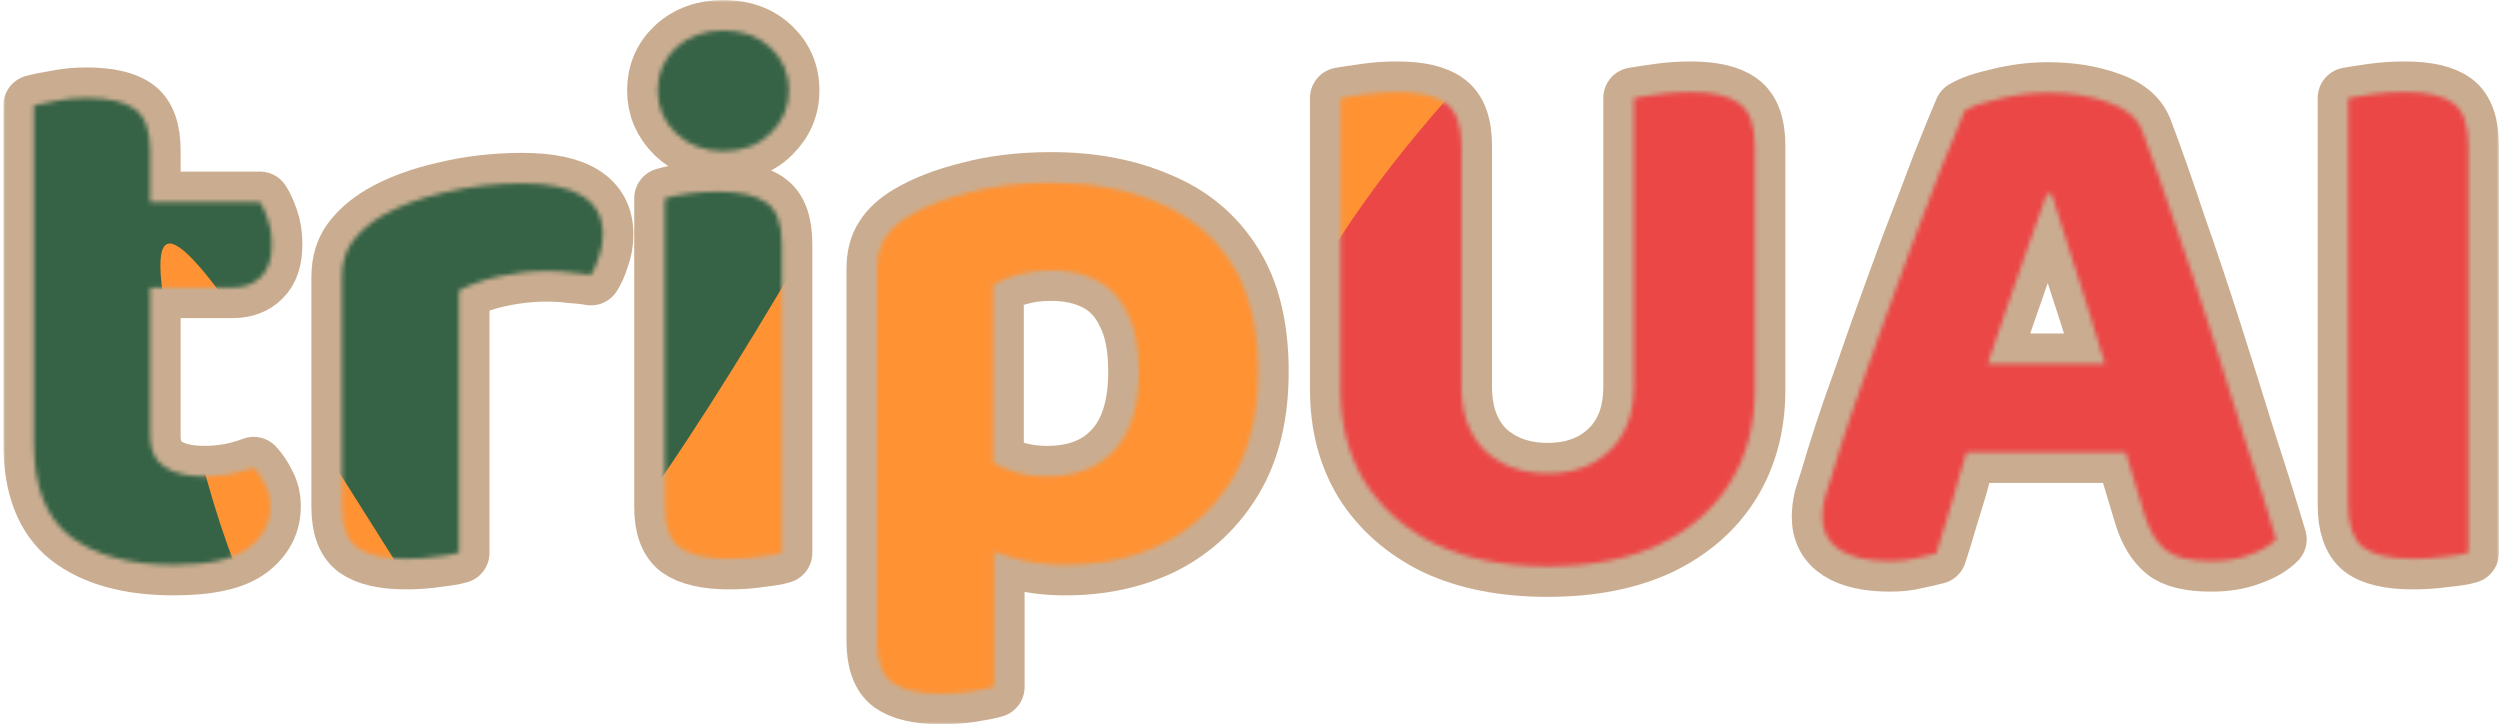 <svg
  width="573"
  height="166"
  viewBox="0 0 573 166"
  fill="none"
  xmlns="http://www.w3.org/2000/svg"
>
  <mask
    id="path-1-outside-1_6_42"
    maskUnits="userSpaceOnUse"
    x="0.761"
    y="0"
    width="572"
    height="166"
    fill="black"
  >
    <rect fill="white" x="0.761" width="572" height="166" />
    <path
      d="M150.733 20.74C150.733 16.847 152.123 13.584 154.902 10.95C157.801 8.317 161.426 7 165.775 7C170.245 7 173.87 8.317 176.649 10.95C179.427 13.584 180.817 16.847 180.817 20.74C180.817 24.519 179.427 27.782 176.649 30.53C173.87 33.278 170.245 34.652 165.775 34.652C161.426 34.652 157.801 33.278 154.902 30.53C152.123 27.782 150.733 24.519 150.733 20.74Z"
    />
    <path
      d="M179.186 126.711C178.098 127.054 176.467 127.34 174.293 127.569C172.118 127.913 169.762 128.085 167.225 128.085C162.03 128.085 158.224 127.226 155.808 125.508C153.512 123.791 152.364 120.699 152.364 116.234V45.472C153.452 45.129 155.083 44.785 157.258 44.442C159.553 44.098 161.969 43.927 164.507 43.927C169.702 43.927 173.447 44.785 175.743 46.503C178.038 48.106 179.186 51.255 179.186 55.949V126.711Z"
    />
    <path
      fill-rule="evenodd"
      clip-rule="evenodd"
      d="M244.148 129.459C239.557 129.459 235.449 128.886 231.825 127.741C230.424 127.343 229.095 126.919 227.838 126.469V157.454C226.63 157.798 224.938 158.141 222.763 158.485C220.589 158.828 218.233 159 215.696 159C210.621 159 206.876 158.141 204.46 156.424C202.164 154.706 201.016 151.557 201.016 146.977V61.617C201.016 58.754 201.621 56.407 202.829 54.575C204.037 52.629 205.91 50.911 208.447 49.423C212.071 47.247 216.662 45.472 222.22 44.098C227.777 42.61 233.999 41.865 240.886 41.865C250.189 41.865 258.404 43.411 265.533 46.503C272.782 49.48 278.4 54.174 282.387 60.586C286.374 66.884 288.367 75.071 288.367 85.147C288.367 94.879 286.434 103.009 282.568 109.536C278.702 116.062 273.446 121.043 266.801 124.478C260.156 127.798 252.605 129.459 244.148 129.459ZM229.831 107.131C229.078 106.774 228.353 106.409 227.657 106.037V65.224C229.227 64.308 231.1 63.563 233.275 62.991C235.57 62.304 238.107 61.961 240.886 61.961C244.994 61.961 248.558 62.762 251.578 64.365C254.599 65.968 256.894 68.487 258.465 71.922C260.156 75.243 261.002 79.651 261.002 85.147C261.002 93.162 259.129 99.173 255.384 103.181C251.76 107.188 246.625 109.192 239.98 109.192C236.235 109.192 232.852 108.505 229.831 107.131Z"
    />
    <path
      d="M105.192 66.598C107.729 65.224 110.81 64.136 114.435 63.334C118.059 62.533 121.684 62.132 125.308 62.132C127.362 62.132 129.235 62.247 130.926 62.476C132.738 62.59 134.249 62.762 135.457 62.991C136.182 61.846 136.786 60.472 137.269 58.869C137.873 57.266 138.175 55.548 138.175 53.716C138.175 45.93 132.013 42.037 119.69 42.037C113.528 42.037 107.608 42.724 101.93 44.098C96.373 45.358 91.6 47.133 87.613 49.423C84.714 51.14 82.418 53.144 80.727 55.434C79.156 57.609 78.371 60.3 78.371 63.506V116.234C78.371 120.699 79.519 123.791 81.814 125.508C84.23 127.226 87.976 128.085 93.05 128.085C95.587 128.085 97.943 127.913 100.118 127.569C102.292 127.34 103.984 127.054 105.192 126.711V66.598Z"
    />
    <path
      d="M34.401 99.918C34.401 103.124 35.488 105.471 37.663 106.959C39.838 108.448 42.919 109.192 46.906 109.192C48.718 109.192 50.651 109.02 52.705 108.677C54.879 108.219 56.692 107.704 58.142 107.131C59.108 108.162 59.954 109.421 60.679 110.91C61.524 112.398 61.947 114.116 61.947 116.062C61.947 119.955 60.256 123.161 56.873 125.68C53.49 128.199 47.812 129.459 39.838 129.459C29.689 129.459 21.776 127.283 16.097 122.932C10.54 118.581 7.761 111.482 7.761 101.635V24.175C8.969 23.832 10.66 23.488 12.835 23.145C15.01 22.687 17.305 22.458 19.722 22.458C24.917 22.458 28.662 23.316 30.958 25.034C33.253 26.751 34.401 29.9 34.401 34.48V46.331H59.591C60.195 47.247 60.799 48.564 61.404 50.281C62.008 51.999 62.31 53.888 62.31 55.949C62.31 59.384 61.464 61.903 59.773 63.506C58.202 65.109 56.027 65.911 53.248 65.911H34.401V99.918Z"
    />
    <path
      d="M354.727 129.802C344.82 129.802 336.302 128.142 329.174 124.821C322.167 121.386 316.73 116.635 312.864 110.566C309.118 104.498 307.246 97.398 307.246 89.269V22.458C308.575 22.229 310.447 21.942 312.864 21.599C315.28 21.255 317.696 21.084 320.113 21.084C325.308 21.084 329.053 21.942 331.349 23.66C333.765 25.377 334.973 28.641 334.973 33.45V88.582C334.973 94.879 336.785 99.803 340.41 103.353C344.155 106.788 348.927 108.505 354.727 108.505C360.526 108.505 365.238 106.788 368.862 103.353C372.608 99.803 374.48 94.879 374.48 88.582V22.458C375.809 22.229 377.682 21.942 380.098 21.599C382.635 21.255 385.052 21.084 387.347 21.084C392.542 21.084 396.288 21.942 398.583 23.66C401 25.377 402.208 28.641 402.208 33.45V89.269C402.208 97.398 400.335 104.498 396.59 110.566C392.844 116.635 387.408 121.386 380.279 124.821C373.151 128.142 364.634 129.802 354.727 129.802Z"
    />
    <path
      d="M565.761 126.711V33.45C565.761 28.641 564.613 25.377 562.318 23.66C560.022 21.942 556.277 21.084 551.082 21.084C548.665 21.084 546.188 21.255 543.651 21.599C541.235 21.942 539.423 22.229 538.215 22.458V115.719C538.215 120.299 539.302 123.505 541.477 125.337C543.772 127.169 547.638 128.085 553.075 128.085C555.612 128.085 558.089 127.913 560.505 127.569C562.922 127.34 564.673 127.054 565.761 126.711Z"
    />
    <path
      fill-rule="evenodd"
      clip-rule="evenodd"
      d="M450.739 103.696C450.349 104.922 449.96 106.182 449.57 107.475C448.966 109.879 448.301 112.226 447.576 114.516C446.852 116.806 446.187 118.982 445.583 121.043C444.979 123.104 444.375 125.05 443.771 126.882C442.442 127.226 440.931 127.569 439.24 127.913C437.549 128.371 435.555 128.6 433.26 128.6C428.185 128.6 424.319 127.741 421.661 126.024C419.003 124.306 417.674 121.787 417.674 118.467C417.674 117.093 417.855 115.661 418.218 114.173C418.701 112.684 419.245 110.967 419.849 109.02C420.936 105.242 422.447 100.49 424.38 94.765C426.433 89.04 428.608 82.857 430.904 76.216C433.32 69.46 435.736 62.819 438.153 56.293C440.69 49.766 442.985 43.755 445.039 38.259C447.214 32.763 448.966 28.469 450.295 25.377C451.986 24.347 454.644 23.431 458.269 22.629C462.014 21.713 465.699 21.255 469.323 21.255C474.519 21.255 479.17 22 483.278 23.488C487.386 24.862 489.983 27.095 491.07 30.186C493.366 36.255 495.843 43.297 498.501 51.312C501.28 59.212 504.058 67.514 506.837 76.216C509.616 84.918 512.274 93.391 514.811 101.635C517.469 109.765 519.765 117.093 521.698 123.619C520.369 124.993 518.436 126.138 515.898 127.054C513.361 128.085 510.341 128.6 506.837 128.6C501.884 128.6 498.38 127.741 496.326 126.024C494.272 124.306 492.702 121.73 491.614 118.295L487.213 103.696H450.739ZM469.142 44.442H470.23C471.317 47.762 472.525 51.598 473.854 55.949C475.183 60.186 476.633 64.709 478.203 69.517C479.669 74.005 481.082 78.642 482.443 83.429H455.57C456.966 79.193 458.41 74.956 459.9 70.72C461.591 65.796 463.222 61.102 464.793 56.636C466.484 52.171 467.934 48.106 469.142 44.442Z"
    />
  </mask>
  <path
    d="M150.733 20.74C150.733 16.847 152.123 13.584 154.902 10.95C157.801 8.317 161.426 7 165.775 7C170.245 7 173.87 8.317 176.649 10.95C179.427 13.584 180.817 16.847 180.817 20.74C180.817 24.519 179.427 27.782 176.649 30.53C173.87 33.278 170.245 34.652 165.775 34.652C161.426 34.652 157.801 33.278 154.902 30.53C152.123 27.782 150.733 24.519 150.733 20.74Z"
    fill="#CAAD90"
  />
  <path
    d="M179.186 126.711C178.098 127.054 176.467 127.34 174.293 127.569C172.118 127.913 169.762 128.085 167.225 128.085C162.03 128.085 158.224 127.226 155.808 125.508C153.512 123.791 152.364 120.699 152.364 116.234V45.472C153.452 45.129 155.083 44.785 157.258 44.442C159.553 44.098 161.969 43.927 164.507 43.927C169.702 43.927 173.447 44.785 175.743 46.503C178.038 48.106 179.186 51.255 179.186 55.949V126.711Z"
    fill="#CAAD90"
  />
  <path
    fill-rule="evenodd"
    clip-rule="evenodd"
    d="M244.148 129.459C239.557 129.459 235.449 128.886 231.825 127.741C230.424 127.343 229.095 126.919 227.838 126.469V157.454C226.63 157.798 224.938 158.141 222.763 158.485C220.589 158.828 218.233 159 215.696 159C210.621 159 206.876 158.141 204.46 156.424C202.164 154.706 201.016 151.557 201.016 146.977V61.617C201.016 58.754 201.621 56.407 202.829 54.575C204.037 52.629 205.91 50.911 208.447 49.423C212.071 47.247 216.662 45.472 222.22 44.098C227.777 42.61 233.999 41.865 240.886 41.865C250.189 41.865 258.404 43.411 265.533 46.503C272.782 49.48 278.4 54.174 282.387 60.586C286.374 66.884 288.367 75.071 288.367 85.147C288.367 94.879 286.434 103.009 282.568 109.536C278.702 116.062 273.446 121.043 266.801 124.478C260.156 127.798 252.605 129.459 244.148 129.459ZM229.831 107.131C229.078 106.774 228.353 106.409 227.657 106.037V65.224C229.227 64.308 231.1 63.563 233.275 62.991C235.57 62.304 238.107 61.961 240.886 61.961C244.994 61.961 248.558 62.762 251.578 64.365C254.599 65.968 256.894 68.487 258.465 71.922C260.156 75.243 261.002 79.651 261.002 85.147C261.002 93.162 259.129 99.173 255.384 103.181C251.76 107.188 246.625 109.192 239.98 109.192C236.235 109.192 232.852 108.505 229.831 107.131Z"
    fill="#CAAD90"
  />
  <path
    d="M105.192 66.598C107.729 65.224 110.81 64.136 114.435 63.334C118.059 62.533 121.684 62.132 125.308 62.132C127.362 62.132 129.235 62.247 130.926 62.476C132.738 62.59 134.249 62.762 135.457 62.991C136.182 61.846 136.786 60.472 137.269 58.869C137.873 57.266 138.175 55.548 138.175 53.716C138.175 45.93 132.013 42.037 119.69 42.037C113.528 42.037 107.608 42.724 101.93 44.098C96.373 45.358 91.6 47.133 87.613 49.423C84.714 51.14 82.418 53.144 80.727 55.434C79.156 57.609 78.371 60.3 78.371 63.506V116.234C78.371 120.699 79.519 123.791 81.814 125.508C84.23 127.226 87.976 128.085 93.05 128.085C95.587 128.085 97.943 127.913 100.118 127.569C102.292 127.34 103.984 127.054 105.192 126.711V66.598Z"
    fill="#CAAD90"
  />
  <path
    d="M34.401 99.918C34.401 103.124 35.488 105.471 37.663 106.959C39.838 108.448 42.919 109.192 46.906 109.192C48.718 109.192 50.651 109.02 52.705 108.677C54.879 108.219 56.692 107.704 58.142 107.131C59.108 108.162 59.954 109.421 60.679 110.91C61.524 112.398 61.947 114.116 61.947 116.062C61.947 119.955 60.256 123.161 56.873 125.68C53.49 128.199 47.812 129.459 39.838 129.459C29.689 129.459 21.776 127.283 16.097 122.932C10.54 118.581 7.761 111.482 7.761 101.635V24.175C8.969 23.832 10.66 23.488 12.835 23.145C15.01 22.687 17.305 22.458 19.722 22.458C24.917 22.458 28.662 23.316 30.958 25.034C33.253 26.751 34.401 29.9 34.401 34.48V46.331H59.591C60.195 47.247 60.799 48.564 61.404 50.281C62.008 51.999 62.31 53.888 62.31 55.949C62.31 59.384 61.464 61.903 59.773 63.506C58.202 65.109 56.027 65.911 53.248 65.911H34.401V99.918Z"
    fill="#CAAD90"
  />
  <path
    d="M354.727 129.802C344.82 129.802 336.302 128.142 329.174 124.821C322.167 121.386 316.73 116.635 312.864 110.566C309.118 104.498 307.246 97.398 307.246 89.269V22.458C308.575 22.229 310.447 21.942 312.864 21.599C315.28 21.255 317.696 21.084 320.113 21.084C325.308 21.084 329.053 21.942 331.349 23.66C333.765 25.377 334.973 28.641 334.973 33.45V88.582C334.973 94.879 336.785 99.803 340.41 103.353C344.155 106.788 348.927 108.505 354.727 108.505C360.526 108.505 365.238 106.788 368.862 103.353C372.608 99.803 374.48 94.879 374.48 88.582V22.458C375.809 22.229 377.682 21.942 380.098 21.599C382.635 21.255 385.052 21.084 387.347 21.084C392.542 21.084 396.288 21.942 398.583 23.66C401 25.377 402.208 28.641 402.208 33.45V89.269C402.208 97.398 400.335 104.498 396.59 110.566C392.844 116.635 387.408 121.386 380.279 124.821C373.151 128.142 364.634 129.802 354.727 129.802Z"
    fill="#CAAD90"
  />
  <path
    d="M565.761 126.711V33.45C565.761 28.641 564.613 25.377 562.318 23.66C560.022 21.942 556.277 21.084 551.082 21.084C548.665 21.084 546.188 21.255 543.651 21.599C541.235 21.942 539.423 22.229 538.215 22.458V115.719C538.215 120.299 539.302 123.505 541.477 125.337C543.772 127.169 547.638 128.085 553.075 128.085C555.612 128.085 558.089 127.913 560.505 127.569C562.922 127.34 564.673 127.054 565.761 126.711Z"
    fill="#CAAD90"
  />
  <path
    fill-rule="evenodd"
    clip-rule="evenodd"
    d="M450.739 103.696C450.349 104.922 449.96 106.182 449.57 107.475C448.966 109.879 448.301 112.226 447.576 114.516C446.852 116.806 446.187 118.982 445.583 121.043C444.979 123.104 444.375 125.05 443.771 126.882C442.442 127.226 440.931 127.569 439.24 127.913C437.549 128.371 435.555 128.6 433.26 128.6C428.185 128.6 424.319 127.741 421.661 126.024C419.003 124.306 417.674 121.787 417.674 118.467C417.674 117.093 417.855 115.661 418.218 114.173C418.701 112.684 419.245 110.967 419.849 109.02C420.936 105.242 422.447 100.49 424.38 94.765C426.433 89.04 428.608 82.857 430.904 76.216C433.32 69.46 435.736 62.819 438.153 56.293C440.69 49.766 442.985 43.755 445.039 38.259C447.214 32.763 448.966 28.469 450.295 25.377C451.986 24.347 454.644 23.431 458.269 22.629C462.014 21.713 465.699 21.255 469.323 21.255C474.519 21.255 479.17 22 483.278 23.488C487.386 24.862 489.983 27.095 491.07 30.186C493.366 36.255 495.843 43.297 498.501 51.312C501.28 59.212 504.058 67.514 506.837 76.216C509.616 84.918 512.274 93.391 514.811 101.635C517.469 109.765 519.765 117.093 521.698 123.619C520.369 124.993 518.436 126.138 515.898 127.054C513.361 128.085 510.341 128.6 506.837 128.6C501.884 128.6 498.38 127.741 496.326 126.024C494.272 124.306 492.702 121.73 491.614 118.295L487.213 103.696H450.739ZM469.142 44.442H470.23C471.317 47.762 472.525 51.598 473.854 55.949C475.183 60.186 476.633 64.709 478.203 69.517C479.669 74.005 481.082 78.642 482.443 83.429H455.57C456.966 79.193 458.41 74.956 459.9 70.72C461.591 65.796 463.222 61.102 464.793 56.636C466.484 52.171 467.934 48.106 469.142 44.442Z"
    fill="#CAAD90"
  />
  <path
    d="M150.733 20.74C150.733 16.847 152.123 13.584 154.902 10.95C157.801 8.317 161.426 7 165.775 7C170.245 7 173.87 8.317 176.649 10.95C179.427 13.584 180.817 16.847 180.817 20.74C180.817 24.519 179.427 27.782 176.649 30.53C173.87 33.278 170.245 34.652 165.775 34.652C161.426 34.652 157.801 33.278 154.902 30.53C152.123 27.782 150.733 24.519 150.733 20.74Z"
    stroke="#CAAD90"
    stroke-width="14"
    stroke-linejoin="round"
    mask="url(#path-1-outside-1_6_42)"
  />
  <path
    d="M179.186 126.711C178.098 127.054 176.467 127.34 174.293 127.569C172.118 127.913 169.762 128.085 167.225 128.085C162.03 128.085 158.224 127.226 155.808 125.508C153.512 123.791 152.364 120.699 152.364 116.234V45.472C153.452 45.129 155.083 44.785 157.258 44.442C159.553 44.098 161.969 43.927 164.507 43.927C169.702 43.927 173.447 44.785 175.743 46.503C178.038 48.106 179.186 51.255 179.186 55.949V126.711Z"
    stroke="#CAAD90"
    stroke-width="14"
    stroke-linejoin="round"
    mask="url(#path-1-outside-1_6_42)"
  />
  <path
    fill-rule="evenodd"
    clip-rule="evenodd"
    d="M244.148 129.459C239.557 129.459 235.449 128.886 231.825 127.741C230.424 127.343 229.095 126.919 227.838 126.469V157.454C226.63 157.798 224.938 158.141 222.763 158.485C220.589 158.828 218.233 159 215.696 159C210.621 159 206.876 158.141 204.46 156.424C202.164 154.706 201.016 151.557 201.016 146.977V61.617C201.016 58.754 201.621 56.407 202.829 54.575C204.037 52.629 205.91 50.911 208.447 49.423C212.071 47.247 216.662 45.472 222.22 44.098C227.777 42.61 233.999 41.865 240.886 41.865C250.189 41.865 258.404 43.411 265.533 46.503C272.782 49.48 278.4 54.174 282.387 60.586C286.374 66.884 288.367 75.071 288.367 85.147C288.367 94.879 286.434 103.009 282.568 109.536C278.702 116.062 273.446 121.043 266.801 124.478C260.156 127.798 252.605 129.459 244.148 129.459ZM229.831 107.131C229.078 106.774 228.353 106.409 227.657 106.037V65.224C229.227 64.308 231.1 63.563 233.275 62.991C235.57 62.304 238.107 61.961 240.886 61.961C244.994 61.961 248.558 62.762 251.578 64.365C254.599 65.968 256.894 68.487 258.465 71.922C260.156 75.243 261.002 79.651 261.002 85.147C261.002 93.162 259.129 99.173 255.384 103.181C251.76 107.188 246.625 109.192 239.98 109.192C236.235 109.192 232.852 108.505 229.831 107.131Z"
    stroke="#CAAD90"
    stroke-width="14"
    stroke-linejoin="round"
    mask="url(#path-1-outside-1_6_42)"
  />
  <path
    d="M105.192 66.598C107.729 65.224 110.81 64.136 114.435 63.334C118.059 62.533 121.684 62.132 125.308 62.132C127.362 62.132 129.235 62.247 130.926 62.476C132.738 62.59 134.249 62.762 135.457 62.991C136.182 61.846 136.786 60.472 137.269 58.869C137.873 57.266 138.175 55.548 138.175 53.716C138.175 45.93 132.013 42.037 119.69 42.037C113.528 42.037 107.608 42.724 101.93 44.098C96.373 45.358 91.6 47.133 87.613 49.423C84.714 51.14 82.418 53.144 80.727 55.434C79.156 57.609 78.371 60.3 78.371 63.506V116.234C78.371 120.699 79.519 123.791 81.814 125.508C84.23 127.226 87.976 128.085 93.05 128.085C95.587 128.085 97.943 127.913 100.118 127.569C102.292 127.34 103.984 127.054 105.192 126.711V66.598Z"
    stroke="#CAAD90"
    stroke-width="14"
    stroke-linejoin="round"
    mask="url(#path-1-outside-1_6_42)"
  />
  <path
    d="M34.401 99.918C34.401 103.124 35.488 105.471 37.663 106.959C39.838 108.448 42.919 109.192 46.906 109.192C48.718 109.192 50.651 109.02 52.705 108.677C54.879 108.219 56.692 107.704 58.142 107.131C59.108 108.162 59.954 109.421 60.679 110.91C61.524 112.398 61.947 114.116 61.947 116.062C61.947 119.955 60.256 123.161 56.873 125.68C53.49 128.199 47.812 129.459 39.838 129.459C29.689 129.459 21.776 127.283 16.097 122.932C10.54 118.581 7.761 111.482 7.761 101.635V24.175C8.969 23.832 10.66 23.488 12.835 23.145C15.01 22.687 17.305 22.458 19.722 22.458C24.917 22.458 28.662 23.316 30.958 25.034C33.253 26.751 34.401 29.9 34.401 34.48V46.331H59.591C60.195 47.247 60.799 48.564 61.404 50.281C62.008 51.999 62.31 53.888 62.31 55.949C62.31 59.384 61.464 61.903 59.773 63.506C58.202 65.109 56.027 65.911 53.248 65.911H34.401V99.918Z"
    stroke="#CAAD90"
    stroke-width="14"
    stroke-linejoin="round"
    mask="url(#path-1-outside-1_6_42)"
  />
  <path
    d="M354.727 129.802C344.82 129.802 336.302 128.142 329.174 124.821C322.167 121.386 316.73 116.635 312.864 110.566C309.118 104.498 307.246 97.398 307.246 89.269V22.458C308.575 22.229 310.447 21.942 312.864 21.599C315.28 21.255 317.696 21.084 320.113 21.084C325.308 21.084 329.053 21.942 331.349 23.66C333.765 25.377 334.973 28.641 334.973 33.45V88.582C334.973 94.879 336.785 99.803 340.41 103.353C344.155 106.788 348.927 108.505 354.727 108.505C360.526 108.505 365.238 106.788 368.862 103.353C372.608 99.803 374.48 94.879 374.48 88.582V22.458C375.809 22.229 377.682 21.942 380.098 21.599C382.635 21.255 385.052 21.084 387.347 21.084C392.542 21.084 396.288 21.942 398.583 23.66C401 25.377 402.208 28.641 402.208 33.45V89.269C402.208 97.398 400.335 104.498 396.59 110.566C392.844 116.635 387.408 121.386 380.279 124.821C373.151 128.142 364.634 129.802 354.727 129.802Z"
    stroke="#CAAD90"
    stroke-width="14"
    stroke-linejoin="round"
    mask="url(#path-1-outside-1_6_42)"
  />
  <path
    d="M565.761 126.711V33.45C565.761 28.641 564.613 25.377 562.318 23.66C560.022 21.942 556.277 21.084 551.082 21.084C548.665 21.084 546.188 21.255 543.651 21.599C541.235 21.942 539.423 22.229 538.215 22.458V115.719C538.215 120.299 539.302 123.505 541.477 125.337C543.772 127.169 547.638 128.085 553.075 128.085C555.612 128.085 558.089 127.913 560.505 127.569C562.922 127.34 564.673 127.054 565.761 126.711Z"
    stroke="#CAAD90"
    stroke-width="14"
    stroke-linejoin="round"
    mask="url(#path-1-outside-1_6_42)"
  />
  <path
    fill-rule="evenodd"
    clip-rule="evenodd"
    d="M450.739 103.696C450.349 104.922 449.96 106.182 449.57 107.475C448.966 109.879 448.301 112.226 447.576 114.516C446.852 116.806 446.187 118.982 445.583 121.043C444.979 123.104 444.375 125.05 443.771 126.882C442.442 127.226 440.931 127.569 439.24 127.913C437.549 128.371 435.555 128.6 433.26 128.6C428.185 128.6 424.319 127.741 421.661 126.024C419.003 124.306 417.674 121.787 417.674 118.467C417.674 117.093 417.855 115.661 418.218 114.173C418.701 112.684 419.245 110.967 419.849 109.02C420.936 105.242 422.447 100.49 424.38 94.765C426.433 89.04 428.608 82.857 430.904 76.216C433.32 69.46 435.736 62.819 438.153 56.293C440.69 49.766 442.985 43.755 445.039 38.259C447.214 32.763 448.966 28.469 450.295 25.377C451.986 24.347 454.644 23.431 458.269 22.629C462.014 21.713 465.699 21.255 469.323 21.255C474.519 21.255 479.17 22 483.278 23.488C487.386 24.862 489.983 27.095 491.07 30.186C493.366 36.255 495.843 43.297 498.501 51.312C501.28 59.212 504.058 67.514 506.837 76.216C509.616 84.918 512.274 93.391 514.811 101.635C517.469 109.765 519.765 117.093 521.698 123.619C520.369 124.993 518.436 126.138 515.898 127.054C513.361 128.085 510.341 128.6 506.837 128.6C501.884 128.6 498.38 127.741 496.326 126.024C494.272 124.306 492.702 121.73 491.614 118.295L487.213 103.696H450.739ZM469.142 44.442H470.23C471.317 47.762 472.525 51.598 473.854 55.949C475.183 60.186 476.633 64.709 478.203 69.517C479.669 74.005 481.082 78.642 482.443 83.429H455.57C456.966 79.193 458.41 74.956 459.9 70.72C461.591 65.796 463.222 61.102 464.793 56.636C466.484 52.171 467.934 48.106 469.142 44.442Z"
    stroke="#CAAD90"
    stroke-width="14"
    stroke-linejoin="round"
    mask="url(#path-1-outside-1_6_42)"
  />
  <mask
    id="mask0_6_42"
    style="mask-type: alpha"
    maskUnits="userSpaceOnUse"
    x="7"
    y="7"
    width="559"
    height="152"
  >
    <path
      d="M150.733 20.74C150.733 16.847 152.123 13.584 154.902 10.95C157.801 8.317 161.426 7 165.775 7C170.245 7 173.87 8.317 176.649 10.95C179.427 13.584 180.817 16.847 180.817 20.74C180.817 24.519 179.427 27.782 176.649 30.53C173.87 33.278 170.245 34.652 165.775 34.652C161.426 34.652 157.801 33.278 154.902 30.53C152.123 27.782 150.733 24.519 150.733 20.74Z"
      fill="#0C2716"
    />
    <path
      d="M179.186 126.711C178.098 127.054 176.467 127.34 174.293 127.569C172.118 127.913 169.762 128.085 167.225 128.085C162.03 128.085 158.224 127.226 155.808 125.508C153.512 123.791 152.364 120.699 152.364 116.234V45.472C153.452 45.129 155.083 44.785 157.258 44.442C159.553 44.098 161.969 43.927 164.507 43.927C169.702 43.927 173.447 44.785 175.743 46.503C178.038 48.106 179.186 51.255 179.186 55.949V126.711Z"
      fill="#0C2716"
    />
    <path
      fill-rule="evenodd"
      clip-rule="evenodd"
      d="M244.148 129.459C239.557 129.459 235.449 128.886 231.825 127.741C230.424 127.343 229.095 126.919 227.838 126.469V157.454C226.63 157.798 224.938 158.141 222.763 158.485C220.589 158.828 218.233 159 215.696 159C210.621 159 206.876 158.141 204.46 156.424C202.164 154.706 201.016 151.557 201.016 146.977V61.617C201.016 58.754 201.621 56.407 202.829 54.575C204.037 52.629 205.91 50.911 208.447 49.423C212.071 47.247 216.662 45.472 222.22 44.098C227.777 42.61 233.999 41.865 240.886 41.865C250.189 41.865 258.404 43.411 265.533 46.503C272.782 49.48 278.4 54.174 282.387 60.586C286.374 66.884 288.367 75.071 288.367 85.147C288.367 94.879 286.434 103.009 282.568 109.536C278.702 116.062 273.446 121.043 266.801 124.478C260.156 127.798 252.605 129.459 244.148 129.459ZM229.831 107.131C229.078 106.774 228.353 106.409 227.657 106.037V65.224C229.227 64.308 231.1 63.563 233.275 62.991C235.57 62.304 238.107 61.961 240.886 61.961C244.994 61.961 248.558 62.762 251.578 64.365C254.599 65.968 256.894 68.487 258.465 71.922C260.156 75.243 261.002 79.651 261.002 85.147C261.002 93.162 259.129 99.173 255.384 103.181C251.76 107.188 246.625 109.192 239.98 109.192C236.235 109.192 232.852 108.505 229.831 107.131Z"
      fill="#0C2716"
    />
    <path
      d="M105.192 66.598C107.729 65.224 110.81 64.136 114.435 63.334C118.059 62.533 121.684 62.132 125.308 62.132C127.362 62.132 129.235 62.247 130.926 62.476C132.738 62.59 134.249 62.762 135.457 62.991C136.182 61.846 136.786 60.472 137.269 58.869C137.873 57.266 138.175 55.548 138.175 53.716C138.175 45.93 132.013 42.037 119.69 42.037C113.528 42.037 107.608 42.724 101.93 44.098C96.373 45.358 91.6 47.133 87.613 49.423C84.714 51.14 82.418 53.144 80.727 55.434C79.156 57.609 78.371 60.3 78.371 63.506V116.234C78.371 120.699 79.519 123.791 81.814 125.508C84.23 127.226 87.976 128.085 93.05 128.085C95.587 128.085 97.943 127.913 100.118 127.569C102.292 127.34 103.984 127.054 105.192 126.711V66.598Z"
      fill="#0C2716"
    />
    <path
      d="M34.401 99.918C34.401 103.124 35.488 105.471 37.663 106.959C39.838 108.448 42.919 109.192 46.906 109.192C48.718 109.192 50.651 109.02 52.705 108.677C54.879 108.219 56.692 107.704 58.142 107.131C59.108 108.162 59.954 109.421 60.679 110.91C61.524 112.398 61.947 114.116 61.947 116.062C61.947 119.955 60.256 123.161 56.873 125.68C53.49 128.199 47.812 129.459 39.838 129.459C29.689 129.459 21.776 127.283 16.097 122.932C10.54 118.581 7.761 111.482 7.761 101.635V24.175C8.969 23.832 10.66 23.488 12.835 23.145C15.01 22.687 17.305 22.458 19.722 22.458C24.917 22.458 28.662 23.316 30.958 25.034C33.253 26.751 34.401 29.9 34.401 34.48V46.331H59.591C60.195 47.247 60.799 48.564 61.404 50.281C62.008 51.999 62.31 53.888 62.31 55.949C62.31 59.384 61.464 61.903 59.773 63.506C58.202 65.109 56.027 65.911 53.248 65.911H34.401V99.918Z"
      fill="#0C2716"
    />
    <path
      d="M354.727 129.802C344.82 129.802 336.302 128.142 329.174 124.821C322.167 121.386 316.73 116.635 312.864 110.566C309.118 104.498 307.246 97.398 307.246 89.269V22.458C308.575 22.229 310.447 21.942 312.864 21.599C315.28 21.255 317.696 21.084 320.113 21.084C325.308 21.084 329.053 21.942 331.349 23.66C333.765 25.377 334.973 28.641 334.973 33.45V88.582C334.973 94.879 336.785 99.803 340.41 103.353C344.155 106.788 348.927 108.505 354.727 108.505C360.526 108.505 365.238 106.788 368.862 103.353C372.608 99.803 374.48 94.879 374.48 88.582V22.458C375.809 22.229 377.682 21.942 380.098 21.599C382.635 21.255 385.052 21.084 387.347 21.084C392.542 21.084 396.288 21.942 398.583 23.66C401 25.377 402.208 28.641 402.208 33.45V89.269C402.208 97.398 400.335 104.498 396.59 110.566C392.844 116.635 387.408 121.386 380.279 124.821C373.151 128.142 364.634 129.802 354.727 129.802Z"
      fill="#0C2716"
    />
    <path
      d="M565.761 126.711V33.45C565.761 28.641 564.613 25.377 562.318 23.66C560.022 21.942 556.277 21.084 551.082 21.084C548.665 21.084 546.188 21.255 543.651 21.599C541.235 21.942 539.423 22.229 538.215 22.458V115.719C538.215 120.299 539.302 123.505 541.477 125.337C543.772 127.169 547.638 128.085 553.075 128.085C555.612 128.085 558.089 127.913 560.505 127.569C562.922 127.34 564.673 127.054 565.761 126.711Z"
      fill="#0C2716"
    />
    <path
      fill-rule="evenodd"
      clip-rule="evenodd"
      d="M450.739 103.696C450.349 104.922 449.96 106.182 449.57 107.475C448.966 109.879 448.301 112.226 447.576 114.516C446.852 116.806 446.187 118.982 445.583 121.043C444.979 123.104 444.375 125.05 443.771 126.882C442.442 127.226 440.931 127.569 439.24 127.913C437.549 128.371 435.555 128.6 433.26 128.6C428.185 128.6 424.319 127.741 421.661 126.024C419.003 124.306 417.674 121.787 417.674 118.467C417.674 117.093 417.855 115.661 418.218 114.173C418.701 112.684 419.245 110.967 419.849 109.02C420.936 105.242 422.447 100.49 424.38 94.765C426.433 89.04 428.608 82.857 430.904 76.216C433.32 69.46 435.736 62.819 438.153 56.293C440.69 49.766 442.985 43.755 445.039 38.259C447.214 32.763 448.966 28.469 450.295 25.377C451.986 24.347 454.644 23.431 458.269 22.629C462.014 21.713 465.699 21.255 469.323 21.255C474.519 21.255 479.17 22 483.278 23.488C487.386 24.862 489.983 27.095 491.07 30.186C493.366 36.255 495.843 43.297 498.501 51.312C501.28 59.212 504.058 67.514 506.837 76.216C509.616 84.918 512.274 93.391 514.811 101.635C517.469 109.765 519.765 117.093 521.698 123.619C520.369 124.993 518.436 126.138 515.898 127.054C513.361 128.085 510.341 128.6 506.837 128.6C501.884 128.6 498.38 127.741 496.326 126.024C494.272 124.306 492.702 121.73 491.614 118.295L487.213 103.696H450.739ZM469.142 44.442H470.23C471.317 47.762 472.525 51.598 473.854 55.949C475.183 60.186 476.633 64.709 478.203 69.517C479.669 74.005 481.082 78.642 482.443 83.429H455.57C456.966 79.193 458.41 74.956 459.9 70.72C461.591 65.796 463.222 61.102 464.793 56.636C466.484 52.171 467.934 48.106 469.142 44.442Z"
      fill="#0C2716"
    />
  </mask>
  <g mask="url(#mask0_6_42)">
    <g filter="url(#filter0_f_6_42)">
      <path
        d="M501.318 141.367C501.318 273.162 275.429 628.116 190.107 329.52C104.785 30.924 -121.103 273.162 -121.103 141.367C-121.103 9.572 140.489 -243.295 190.107 -46.786C239.725 149.723 501.318 9.572 501.318 141.367Z"
        fill="#366346"
      />
    </g>
    <g filter="url(#filter1_f_6_42)">
      <path
        d="M602.836 109.778C602.836 233.6 411.226 77.055 325.099 286.549C238.973 496.044 -18.284 -125.183 47.363 109.778C113.01 344.739 280.818 -251.615 325.099 -66.993C369.38 117.629 602.836 -14.044 602.836 109.778Z"
        fill="#FF9233"
      />
    </g>
    <g filter="url(#filter2_f_6_42)">
      <path
        d="M882.591 133.376C882.591 257.198 690.98 100.653 604.854 310.147C518.727 519.641 485.568 152.44 327.118 133.376C168.668 114.312 560.573 -228.017 604.854 -43.395C649.135 141.227 882.591 9.554 882.591 133.376Z"
        fill="#EB4747"
      />
    </g>
  </g>
  <defs>
    <filter
      id="filter0_f_6_42"
      x="-281.103"
      y="-278.961"
      width="942.421"
      height="884.835"
      filterUnits="userSpaceOnUse"
      color-interpolation-filters="sRGB"
    >
      <feFlood flood-opacity="0" result="BackgroundImageFix" />
      <feBlend
        mode="normal"
        in="SourceGraphic"
        in2="BackgroundImageFix"
        result="shape"
      />
      <feGaussianBlur stdDeviation="80" result="effect1_foregroundBlur_6_42" />
    </filter>
    <filter
      id="filter1_f_6_42"
      x="-123.237"
      y="-263.045"
      width="886.073"
      height="753.491"
      filterUnits="userSpaceOnUse"
      color-interpolation-filters="sRGB"
    >
      <feFlood flood-opacity="0" result="BackgroundImageFix" />
      <feBlend
        mode="normal"
        in="SourceGraphic"
        in2="BackgroundImageFix"
        result="shape"
      />
      <feGaussianBlur stdDeviation="80" result="effect1_foregroundBlur_6_42" />
    </filter>
    <filter
      id="filter2_f_6_42"
      x="129.598"
      y="-257.866"
      width="912.992"
      height="792.392"
      filterUnits="userSpaceOnUse"
      color-interpolation-filters="sRGB"
    >
      <feFlood flood-opacity="0" result="BackgroundImageFix" />
      <feBlend
        mode="normal"
        in="SourceGraphic"
        in2="BackgroundImageFix"
        result="shape"
      />
      <feGaussianBlur stdDeviation="80" result="effect1_foregroundBlur_6_42" />
    </filter>
  </defs>
</svg>
